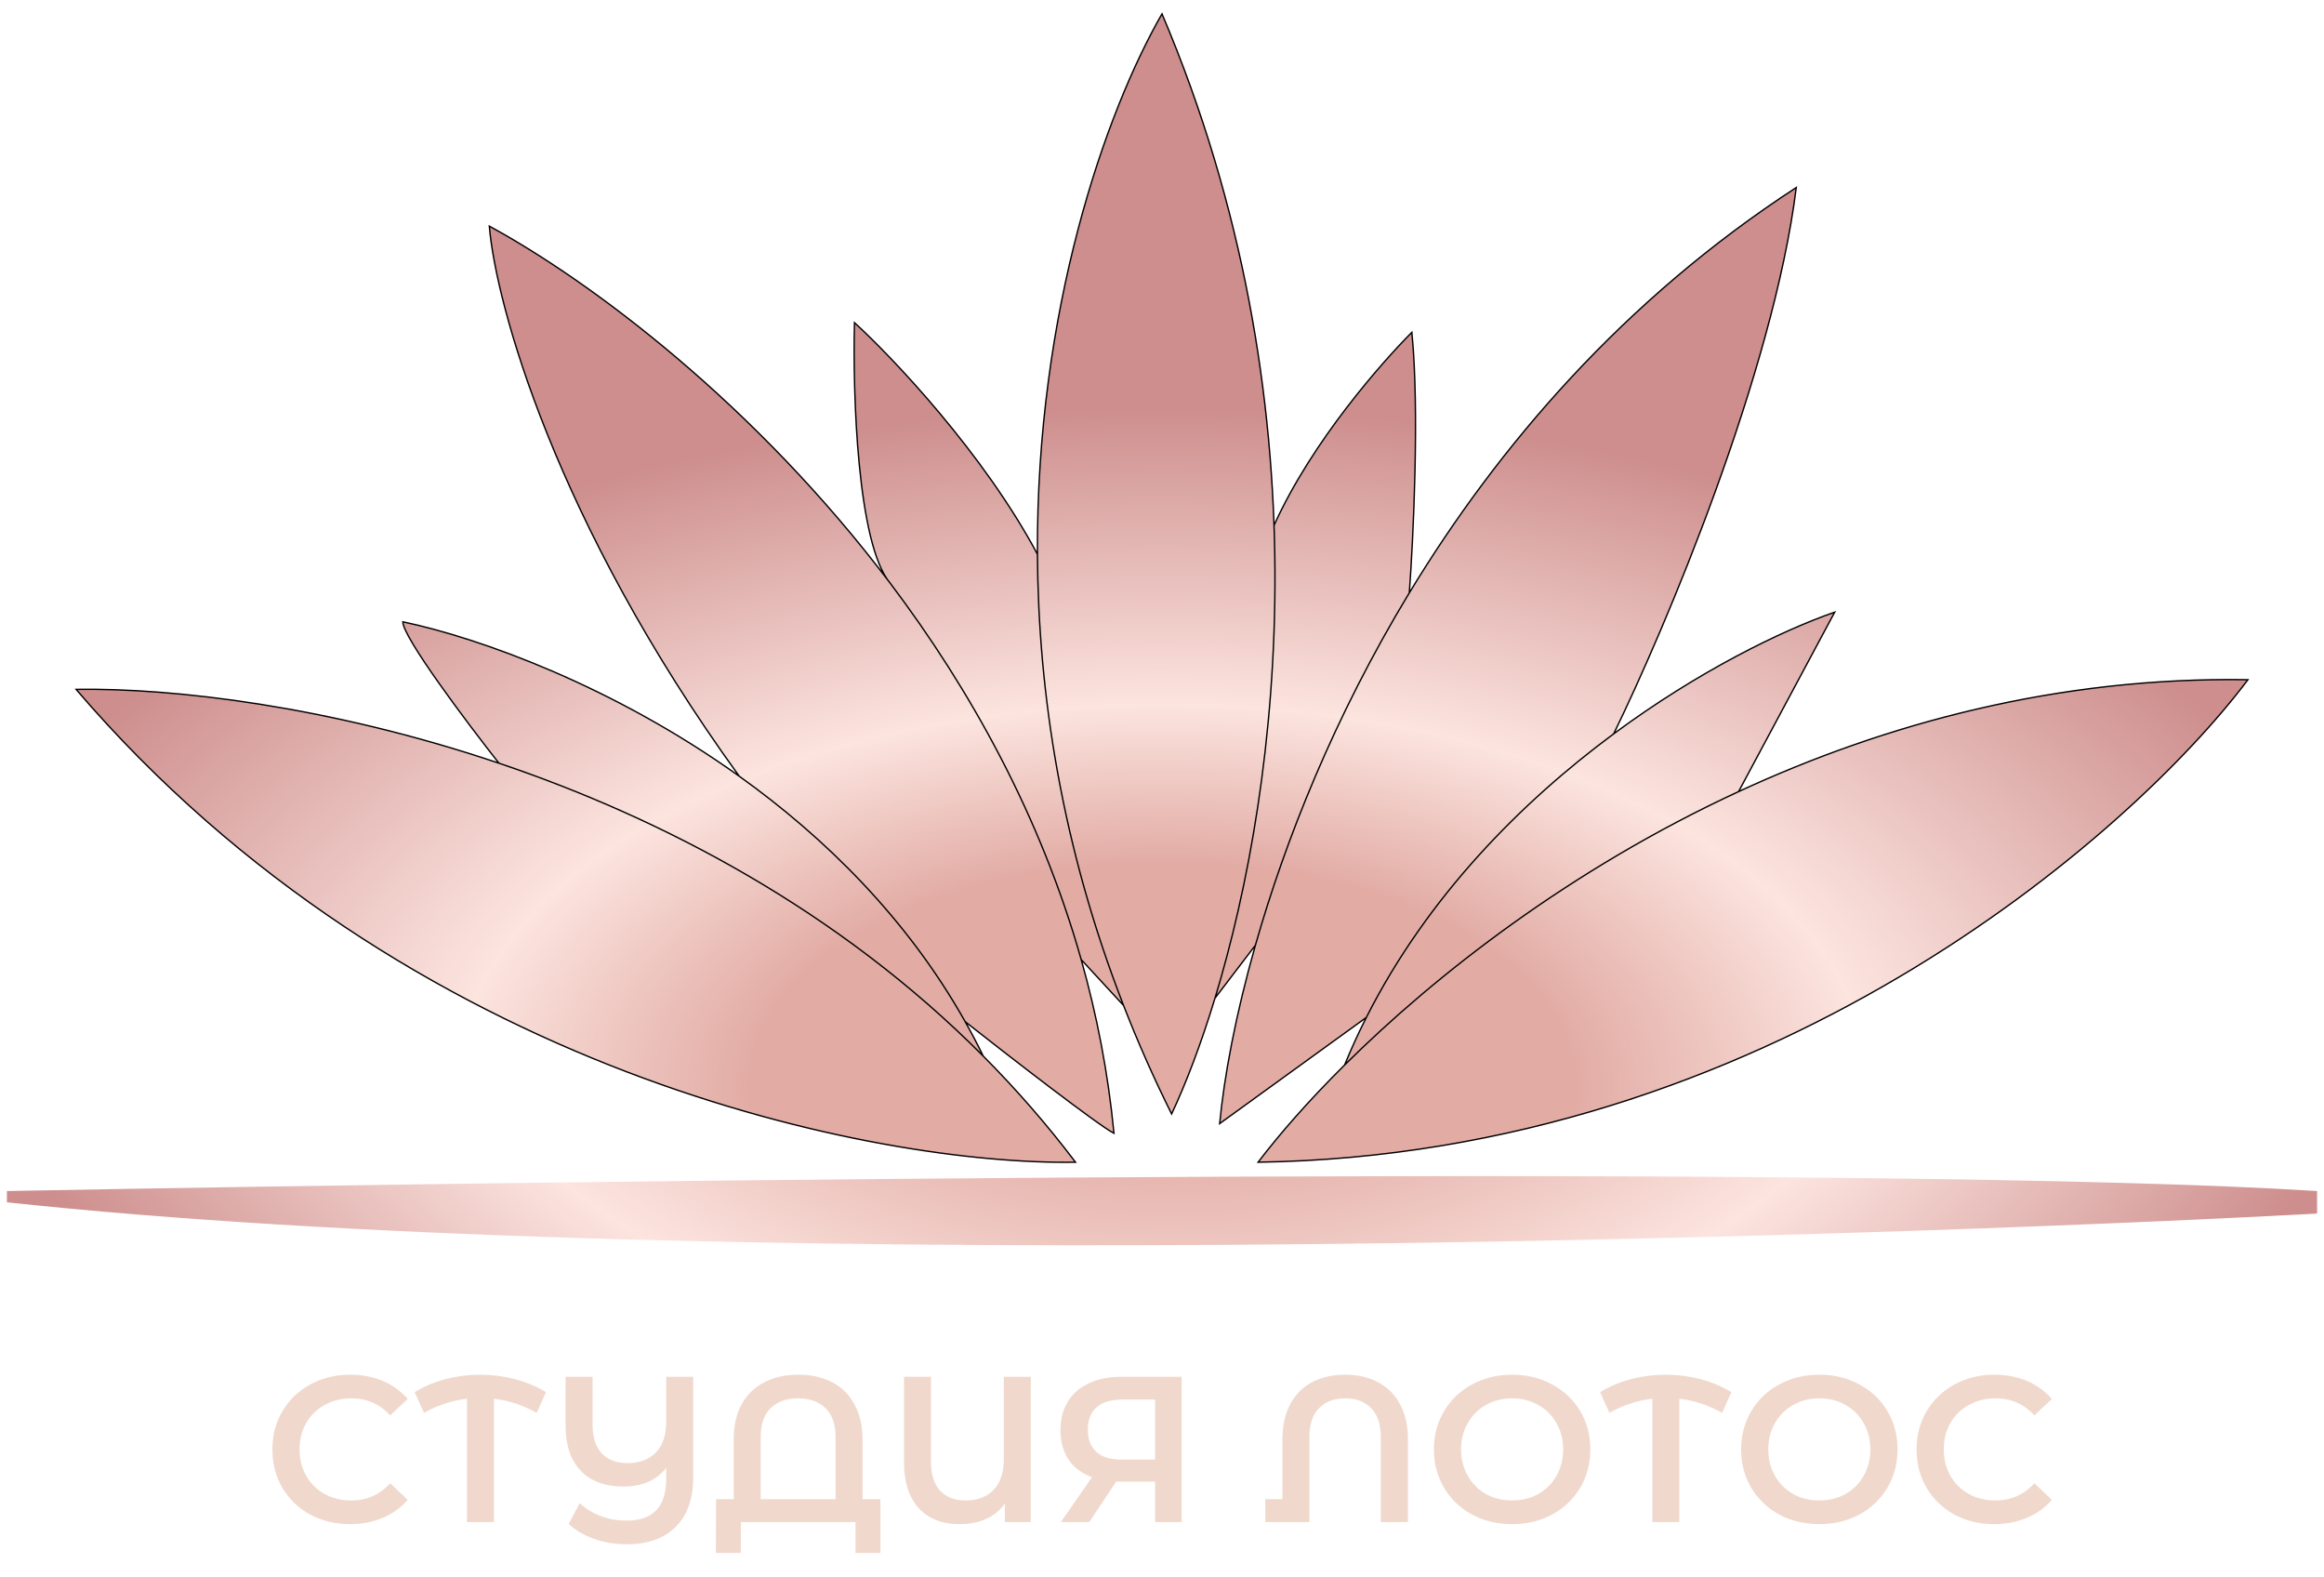 <svg width="168" height="114" viewBox="0 0 168 114" fill="none" xmlns="http://www.w3.org/2000/svg">
<path d="M162.5 49.123C153.932 60.514 127.627 83.436 90.947 83.994C92.51 81.942 94.61 79.539 97.199 76.97C97.681 75.793 98.206 74.647 98.77 73.533L88.168 81.204C88.494 77.823 89.309 73.381 90.753 68.309L87.831 72.138C86.808 75.504 85.717 78.331 84.695 80.507C83.387 77.88 82.233 75.264 81.221 72.666L78.158 69.348C79.29 73.35 80.106 77.538 80.527 81.902C79.415 81.344 72.895 76.294 69.774 73.84C70.229 74.648 70.663 75.475 71.076 76.322C73.421 78.679 75.657 81.232 77.748 83.994C63.622 84.227 29.397 77.717 5.5 49.82C12.503 49.714 23.824 51.023 36.066 55.156C33.751 52.215 29.119 46.054 29.119 44.938C34.753 46.128 44.38 49.617 53.437 56.097C40.101 37.685 35.837 21.923 35.372 16.343C42.782 20.379 54.458 29.147 64.123 41.847C61.95 38.645 61.643 28.264 61.77 23.318C64.567 25.875 71.127 32.803 74.996 40.056C74.903 22.429 79.909 8.119 84 1C89.434 13.8 91.698 26.475 92.1 37.964C94.878 31.826 99.978 26.107 102.062 24.015C102.618 29.595 102.171 38.894 101.878 42.846C108.313 32.234 117.377 21.669 129.85 13.554C128.182 26.944 120.355 45.455 116.65 53.037C122.78 48.502 128.77 45.587 132.628 44.241L125.681 57.209C136.312 52.291 148.764 48.907 162.5 49.123Z" fill="url(#paint0_radial_3113_202)"/>
<path d="M125.681 57.209C136.312 52.291 148.764 48.907 162.5 49.123C153.932 60.514 127.627 83.436 90.947 83.994C92.51 81.942 94.61 79.539 97.199 76.97M125.681 57.209L132.628 44.241C128.77 45.587 122.78 48.502 116.65 53.037M125.681 57.209C113.55 62.821 103.791 70.431 97.199 76.97M97.199 76.97C97.681 75.793 98.206 74.647 98.77 73.533M116.65 53.037C120.355 45.455 128.182 26.944 129.85 13.554C117.377 21.669 108.313 32.234 101.878 42.846M116.65 53.037C110.011 57.949 103.207 64.76 98.77 73.533M98.77 73.533L88.168 81.204C88.494 77.823 89.309 73.381 90.753 68.309M101.878 42.846C102.171 38.894 102.618 29.595 102.062 24.015C99.978 26.107 94.878 31.826 92.1 37.964M101.878 42.846C96.461 51.778 92.907 60.744 90.753 68.309M74.996 40.056C74.903 22.429 79.909 8.119 84 1C95.897 29.023 92.599 56.446 87.831 72.138M74.996 40.056C71.127 32.803 64.567 25.875 61.77 23.318C61.639 28.432 61.971 39.359 64.352 42.148M74.996 40.056C75.049 50.09 76.754 61.198 81.221 72.666M36.066 55.156C23.824 51.023 12.503 49.714 5.5 49.82C29.397 77.717 63.622 84.227 77.748 83.994C75.657 81.232 73.421 78.679 71.076 76.322M36.066 55.156C33.751 52.215 29.119 46.054 29.119 44.938C34.753 46.128 44.38 49.617 53.437 56.097M36.066 55.156C47.896 59.151 60.587 65.782 71.076 76.322M71.076 76.322C70.663 75.475 70.229 74.648 69.774 73.84M53.437 56.097C40.101 37.685 35.837 21.923 35.372 16.343C42.841 20.41 54.642 29.285 64.352 42.148M53.437 56.097C59.638 60.534 65.572 66.374 69.774 73.84M69.774 73.84C72.895 76.294 79.415 81.344 80.527 81.902C80.106 77.538 79.29 73.35 78.158 69.348M78.158 69.348L81.221 72.666M78.158 69.348C75.223 58.971 70.162 49.846 64.352 42.148M81.221 72.666C82.233 75.264 83.387 77.88 84.695 80.507C85.717 78.331 86.808 75.504 87.831 72.138M87.831 72.138L90.753 68.309" stroke="black" stroke-width="0.1"/>
<path d="M0.5 86.892V86.078C43.285 85.265 136.584 84.125 167.5 86.078V87.706C132.076 89.605 49.082 92.1 0.5 86.892Z" fill="url(#paint1_radial_3113_202)"/>
<path d="M25.3 110.15C24.24 110.15 23.28 109.92 22.42 109.46C21.57 108.99 20.9 108.345 20.41 107.525C19.93 106.705 19.69 105.78 19.69 104.75C19.69 103.72 19.935 102.795 20.425 101.975C20.915 101.155 21.585 100.515 22.435 100.055C23.295 99.585 24.255 99.35 25.315 99.35C26.175 99.35 26.96 99.5 27.67 99.8C28.38 100.1 28.98 100.535 29.47 101.105L28.21 102.29C27.45 101.47 26.515 101.06 25.405 101.06C24.685 101.06 24.04 101.22 23.47 101.54C22.9 101.85 22.455 102.285 22.135 102.845C21.815 103.405 21.655 104.04 21.655 104.75C21.655 105.46 21.815 106.095 22.135 106.655C22.455 107.215 22.9 107.655 23.47 107.975C24.04 108.285 24.685 108.44 25.405 108.44C26.515 108.44 27.45 108.025 28.21 107.195L29.47 108.395C28.98 108.965 28.375 109.4 27.655 109.7C26.945 110 26.16 110.15 25.3 110.15ZM38.795 102.11C37.806 101.55 36.776 101.21 35.706 101.09V110H33.755V101.09C32.675 101.21 31.64 101.55 30.651 102.11L29.976 100.61C30.675 100.19 31.425 99.875 32.225 99.665C33.035 99.455 33.865 99.35 34.715 99.35C35.566 99.35 36.395 99.455 37.206 99.665C38.016 99.875 38.77 100.19 39.471 100.61L38.795 102.11ZM50.11 99.5V106.79C50.11 108.34 49.685 109.53 48.835 110.36C47.995 111.19 46.83 111.605 45.34 111.605C44.46 111.605 43.66 111.475 42.94 111.215C42.22 110.965 41.61 110.605 41.11 110.135L41.905 108.635C42.835 109.475 43.97 109.895 45.31 109.895C47.21 109.895 48.16 108.89 48.16 106.88V106.085C47.45 106.985 46.42 107.435 45.07 107.435C43.74 107.435 42.71 107.055 41.98 106.295C41.25 105.535 40.885 104.445 40.885 103.025V99.5H42.835V102.935C42.835 103.855 43.055 104.555 43.495 105.035C43.945 105.505 44.57 105.74 45.37 105.74C46.22 105.74 46.895 105.49 47.395 104.99C47.905 104.48 48.16 103.73 48.16 102.74V99.5H50.11ZM63.643 108.35V112.235H61.843V110H53.563L53.548 112.235H51.748L51.763 108.35H53.038V104.045C53.038 103.045 53.228 102.195 53.608 101.495C53.998 100.795 54.543 100.265 55.243 99.905C55.943 99.535 56.758 99.35 57.688 99.35C58.628 99.35 59.448 99.53 60.148 99.89C60.848 100.25 61.388 100.785 61.768 101.495C62.158 102.195 62.353 103.045 62.353 104.045V108.35H63.643ZM60.403 108.35V103.865C60.403 102.945 60.163 102.25 59.683 101.78C59.203 101.3 58.538 101.06 57.688 101.06C56.838 101.06 56.173 101.3 55.693 101.78C55.223 102.25 54.988 102.945 54.988 103.865V108.35H60.403ZM74.514 99.5V110H72.639V108.665C71.929 109.655 70.829 110.15 69.339 110.15C68.099 110.15 67.124 109.765 66.414 108.995C65.704 108.215 65.349 107.115 65.349 105.695V99.5H67.299V105.62C67.299 106.55 67.519 107.255 67.959 107.735C68.409 108.205 69.024 108.44 69.804 108.44C70.644 108.44 71.314 108.19 71.814 107.69C72.314 107.18 72.564 106.425 72.564 105.425V99.5H74.514ZM85.419 99.5V110H83.499V107.075H80.904H80.694L78.744 110H76.689L78.939 106.76C78.209 106.49 77.644 106.065 77.244 105.485C76.854 104.895 76.659 104.185 76.659 103.355C76.659 102.555 76.839 101.865 77.199 101.285C77.559 100.705 78.069 100.265 78.729 99.965C79.389 99.655 80.164 99.5 81.054 99.5H85.419ZM81.114 101.15C80.314 101.15 79.699 101.335 79.269 101.705C78.849 102.075 78.639 102.615 78.639 103.325C78.639 104.015 78.844 104.55 79.254 104.93C79.664 105.3 80.259 105.485 81.039 105.485H83.499V101.15H81.114ZM97.251 99.35C98.161 99.35 98.956 99.535 99.636 99.905C100.316 100.265 100.841 100.795 101.211 101.495C101.591 102.195 101.781 103.045 101.781 104.045V110H99.816V103.865C99.816 102.945 99.586 102.25 99.126 101.78C98.676 101.3 98.051 101.06 97.251 101.06C96.441 101.06 95.806 101.3 95.346 101.78C94.886 102.25 94.656 102.945 94.656 103.865V110H91.476L91.461 108.35H92.706V104.045C92.706 103.045 92.891 102.195 93.261 101.495C93.641 100.785 94.171 100.25 94.851 99.89C95.541 99.53 96.341 99.35 97.251 99.35ZM109.309 110.15C108.239 110.15 107.274 109.92 106.414 109.46C105.554 108.99 104.879 108.345 104.389 107.525C103.899 106.695 103.654 105.77 103.654 104.75C103.654 103.73 103.899 102.81 104.389 101.99C104.879 101.16 105.554 100.515 106.414 100.055C107.274 99.585 108.239 99.35 109.309 99.35C110.379 99.35 111.344 99.585 112.204 100.055C113.064 100.515 113.739 101.155 114.229 101.975C114.719 102.795 114.964 103.72 114.964 104.75C114.964 105.78 114.719 106.705 114.229 107.525C113.739 108.345 113.064 108.99 112.204 109.46C111.344 109.92 110.379 110.15 109.309 110.15ZM109.309 108.44C110.009 108.44 110.639 108.285 111.199 107.975C111.759 107.655 112.199 107.215 112.519 106.655C112.839 106.085 112.999 105.45 112.999 104.75C112.999 104.05 112.839 103.42 112.519 102.86C112.199 102.29 111.759 101.85 111.199 101.54C110.639 101.22 110.009 101.06 109.309 101.06C108.609 101.06 107.979 101.22 107.419 101.54C106.859 101.85 106.419 102.29 106.099 102.86C105.779 103.42 105.619 104.05 105.619 104.75C105.619 105.45 105.779 106.085 106.099 106.655C106.419 107.215 106.859 107.655 107.419 107.975C107.979 108.285 108.609 108.44 109.309 108.44ZM124.489 102.11C123.499 101.55 122.469 101.21 121.399 101.09V110H119.449V101.09C118.369 101.21 117.334 101.55 116.344 102.11L115.669 100.61C116.369 100.19 117.119 99.875 117.919 99.665C118.729 99.455 119.559 99.35 120.409 99.35C121.259 99.35 122.089 99.455 122.899 99.665C123.709 99.875 124.464 100.19 125.164 100.61L124.489 102.11ZM131.517 110.15C130.447 110.15 129.482 109.92 128.622 109.46C127.762 108.99 127.087 108.345 126.597 107.525C126.107 106.695 125.862 105.77 125.862 104.75C125.862 103.73 126.107 102.81 126.597 101.99C127.087 101.16 127.762 100.515 128.622 100.055C129.482 99.585 130.447 99.35 131.517 99.35C132.587 99.35 133.552 99.585 134.412 100.055C135.272 100.515 135.947 101.155 136.437 101.975C136.927 102.795 137.172 103.72 137.172 104.75C137.172 105.78 136.927 106.705 136.437 107.525C135.947 108.345 135.272 108.99 134.412 109.46C133.552 109.92 132.587 110.15 131.517 110.15ZM131.517 108.44C132.217 108.44 132.847 108.285 133.407 107.975C133.967 107.655 134.407 107.215 134.727 106.655C135.047 106.085 135.207 105.45 135.207 104.75C135.207 104.05 135.047 103.42 134.727 102.86C134.407 102.29 133.967 101.85 133.407 101.54C132.847 101.22 132.217 101.06 131.517 101.06C130.817 101.06 130.187 101.22 129.627 101.54C129.067 101.85 128.627 102.29 128.307 102.86C127.987 103.42 127.827 104.05 127.827 104.75C127.827 105.45 127.987 106.085 128.307 106.655C128.627 107.215 129.067 107.655 129.627 107.975C130.187 108.285 130.817 108.44 131.517 108.44ZM144.157 110.15C143.097 110.15 142.137 109.92 141.277 109.46C140.427 108.99 139.757 108.345 139.267 107.525C138.787 106.705 138.547 105.78 138.547 104.75C138.547 103.72 138.792 102.795 139.282 101.975C139.772 101.155 140.442 100.515 141.292 100.055C142.152 99.585 143.112 99.35 144.172 99.35C145.032 99.35 145.817 99.5 146.527 99.8C147.237 100.1 147.837 100.535 148.327 101.105L147.067 102.29C146.307 101.47 145.372 101.06 144.262 101.06C143.542 101.06 142.897 101.22 142.327 101.54C141.757 101.85 141.312 102.285 140.992 102.845C140.672 103.405 140.512 104.04 140.512 104.75C140.512 105.46 140.672 106.095 140.992 106.655C141.312 107.215 141.757 107.655 142.327 107.975C142.897 108.285 143.542 108.44 144.262 108.44C145.372 108.44 146.307 108.025 147.067 107.195L148.327 108.395C147.837 108.965 147.232 109.4 146.512 109.7C145.802 110 145.017 110.15 144.157 110.15Z" fill="#F0D9CC"/>
<defs>
<radialGradient id="paint0_radial_3113_202" cx="0" cy="0" r="1" gradientUnits="userSpaceOnUse" gradientTransform="translate(84 78.415) rotate(90) scale(49.517 91.242)">
<stop offset="0.325" stop-color="#E2ACA5"/>
<stop offset="0.555" stop-color="#FCE4DF"/>
<stop offset="0.99" stop-color="#CD8E8D"/>
</radialGradient>
<radialGradient id="paint1_radial_3113_202" cx="0" cy="0" r="1" gradientUnits="userSpaceOnUse" gradientTransform="translate(84.883 63.14) rotate(90) scale(57.779 90.637)">
<stop offset="0.325" stop-color="#E2ACA5"/>
<stop offset="0.625" stop-color="#FCE4DF"/>
<stop offset="0.99" stop-color="#CD8E8D"/>
</radialGradient>
</defs>
</svg>
